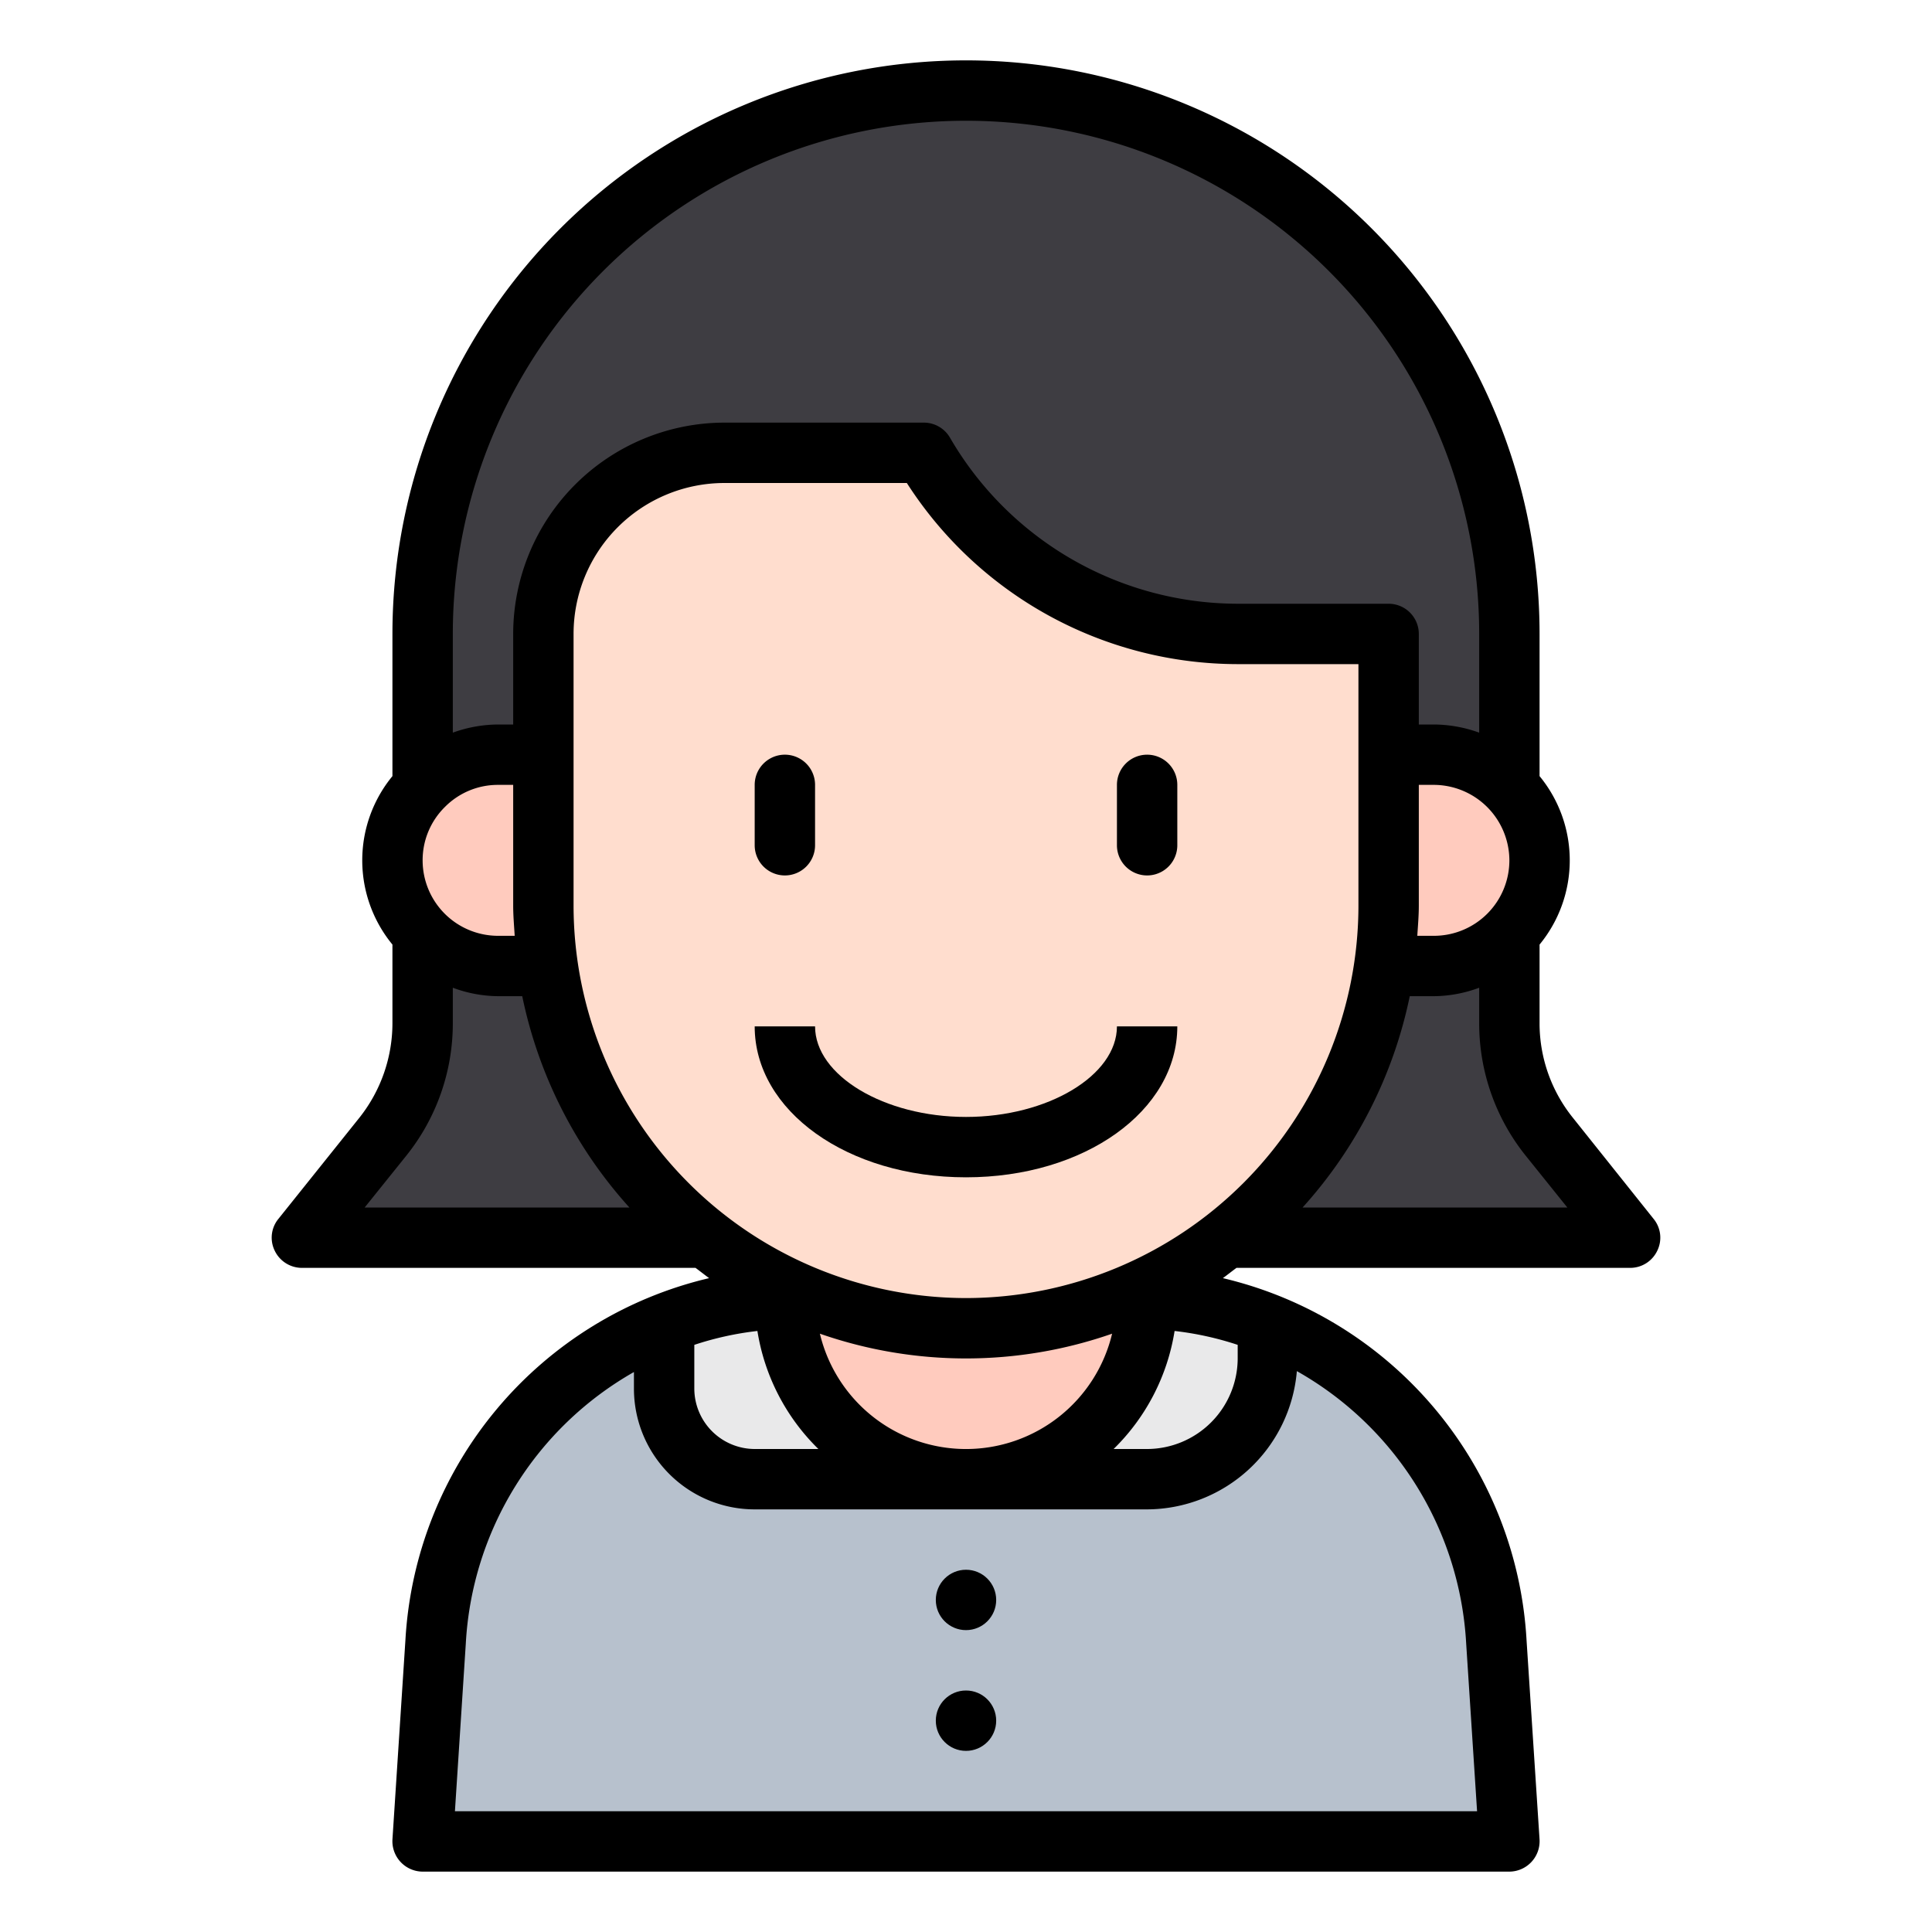 <svg id="Kid_avatar" height="512" viewBox="0 0 64 64" width="512" xmlns="http://www.w3.org/2000/svg" data-name="Kid avatar"><path d="m50 61h-36l.43-6.6a12 12 0 0 1 11.985-11.4h11.17a12 12 0 0 1 11.985 11.4z" fill="#b7c1cd"/><path d="m22 43.84v2.16a3 3 0 0 0 3 3h13a4 4 0 0 0 4-4v-1.16a12.012 12.012 0 0 0 -4.41-.84h-11.18a12.012 12.012 0 0 0 -4.41.84z" fill="#e9e9ea"/><circle cx="32" cy="43" fill="#ffcbbe" r="6"/><path d="m54 41h-44l2.69-3.36a5.976 5.976 0 0 0 1.31-3.74v-12.9a18 18 0 0 1 36 0v12.9a5.976 5.976 0 0 0 1.31 3.74z" fill="#3e3d42"/><path d="m19 32h-2.5a3.5 3.5 0 0 1 -3.5-3.5 3.5 3.5 0 0 1 3.5-3.5h2.5z" fill="#ffcbbe"/><path d="m45 32h2.5a3.5 3.5 0 0 0 3.5-3.5 3.5 3.5 0 0 0 -3.5-3.5h-2.5z" fill="#ffcbbe"/><path d="m46 21h-5a12 12 0 0 1 -10.4-6h-6.6a6 6 0 0 0 -6 6v8.6a14.261 14.261 0 0 0 13.319 14.384 14 14 0 0 0 14.681-13.984z" fill="#ffddce"/><path d="m54.78 40.38-2.69-3.37a4.989 4.989 0 0 1 -1.09-3.11v-2.61a4.392 4.392 0 0 0 0-5.58v-4.71a19 19 0 0 0 -38 0v4.71a4.392 4.392 0 0 0 0 5.58v2.61a5.038 5.038 0 0 1 -1.09 3.12l-2.69 3.36a.981.981 0 0 0 -.12 1.05 1 1 0 0 0 .9.57h13.04c.15.11.3.23.45.34a13.078 13.078 0 0 0 -10.06 11.99l-.43 6.61a1.008 1.008 0 0 0 1 1.06h36a1.008 1.008 0 0 0 1-1.06l-.43-6.59a13.082 13.082 0 0 0 -10.06-12.01c.15-.11.3-.23.45-.34h13.04a.993.993 0 0 0 .9-.57.981.981 0 0 0 -.12-1.05zm-4.78-11.88a2.5 2.5 0 0 1 -2.5 2.5h-.55c.02-.33.05-.66.05-1v-4h.5a2.509 2.509 0 0 1 2.5 2.5zm-35-7.5a17 17 0 0 1 34 0v3.27a4.472 4.472 0 0 0 -1.5-.27h-.5v-3a1 1 0 0 0 -1-1h-5a11.04 11.04 0 0 1 -9.53-5.5 1 1 0 0 0 -.87-.5h-6.6a7.008 7.008 0 0 0 -7 7v3h-.5a4.472 4.472 0 0 0 -1.5.27zm-.26 5.73a2.465 2.465 0 0 1 1.76-.73h.5v4c0 .34.03.67.05 1h-.55a2.5 2.5 0 0 1 -2.5-2.5 2.474 2.474 0 0 1 .74-1.77zm-2.66 13.27 1.39-1.73a7 7 0 0 0 1.53-4.37v-1.18a4.39 4.39 0 0 0 1.5.28h.8a14.926 14.926 0 0 0 3.55 7zm10.92 4.55a10.379 10.379 0 0 1 2.09-.46 7.012 7.012 0 0 0 2.02 3.91h-2.11a2.006 2.006 0 0 1 -2-2zm19.96.87a11.06 11.06 0 0 1 5.61 9.04l.36 5.54h-33.86l.36-5.55a11.04 11.04 0 0 1 5.57-9v.55a4 4 0 0 0 4 4h13a5 5 0 0 0 4.96-4.58zm-15.8-1.24a14.694 14.694 0 0 0 9.68 0 4.976 4.976 0 0 1 -9.68 0zm13.84.37v.45a3.009 3.009 0 0 1 -3 3h-1.11a7.012 7.012 0 0 0 2.02-3.91 10.379 10.379 0 0 1 2.09.46zm-9-1.55a13.012 13.012 0 0 1 -13-13v-9a5 5 0 0 1 5-5h6.04a13.036 13.036 0 0 0 10.96 6h4v8a13.012 13.012 0 0 1 -13 13zm11.15-3a14.926 14.926 0 0 0 3.55-7h.8a4.39 4.39 0 0 0 1.5-.28v1.18a7 7 0 0 0 1.53 4.37l1.39 1.73z"/><path d="m26 29a1 1 0 0 0 1-1v-2a1 1 0 0 0 -2 0v2a1 1 0 0 0 1 1z"/><path d="m38 25a1 1 0 0 0 -1 1v2a1 1 0 0 0 2 0v-2a1 1 0 0 0 -1-1z"/><path d="m32 37c-2.71 0-5-1.374-5-3h-2c0 2.8 3.075 5 7 5s7-2.2 7-5h-2c0 1.626-2.29 3-5 3z"/><circle cx="32" cy="53" r="1"/><circle cx="32" cy="57" r="1"/></svg>